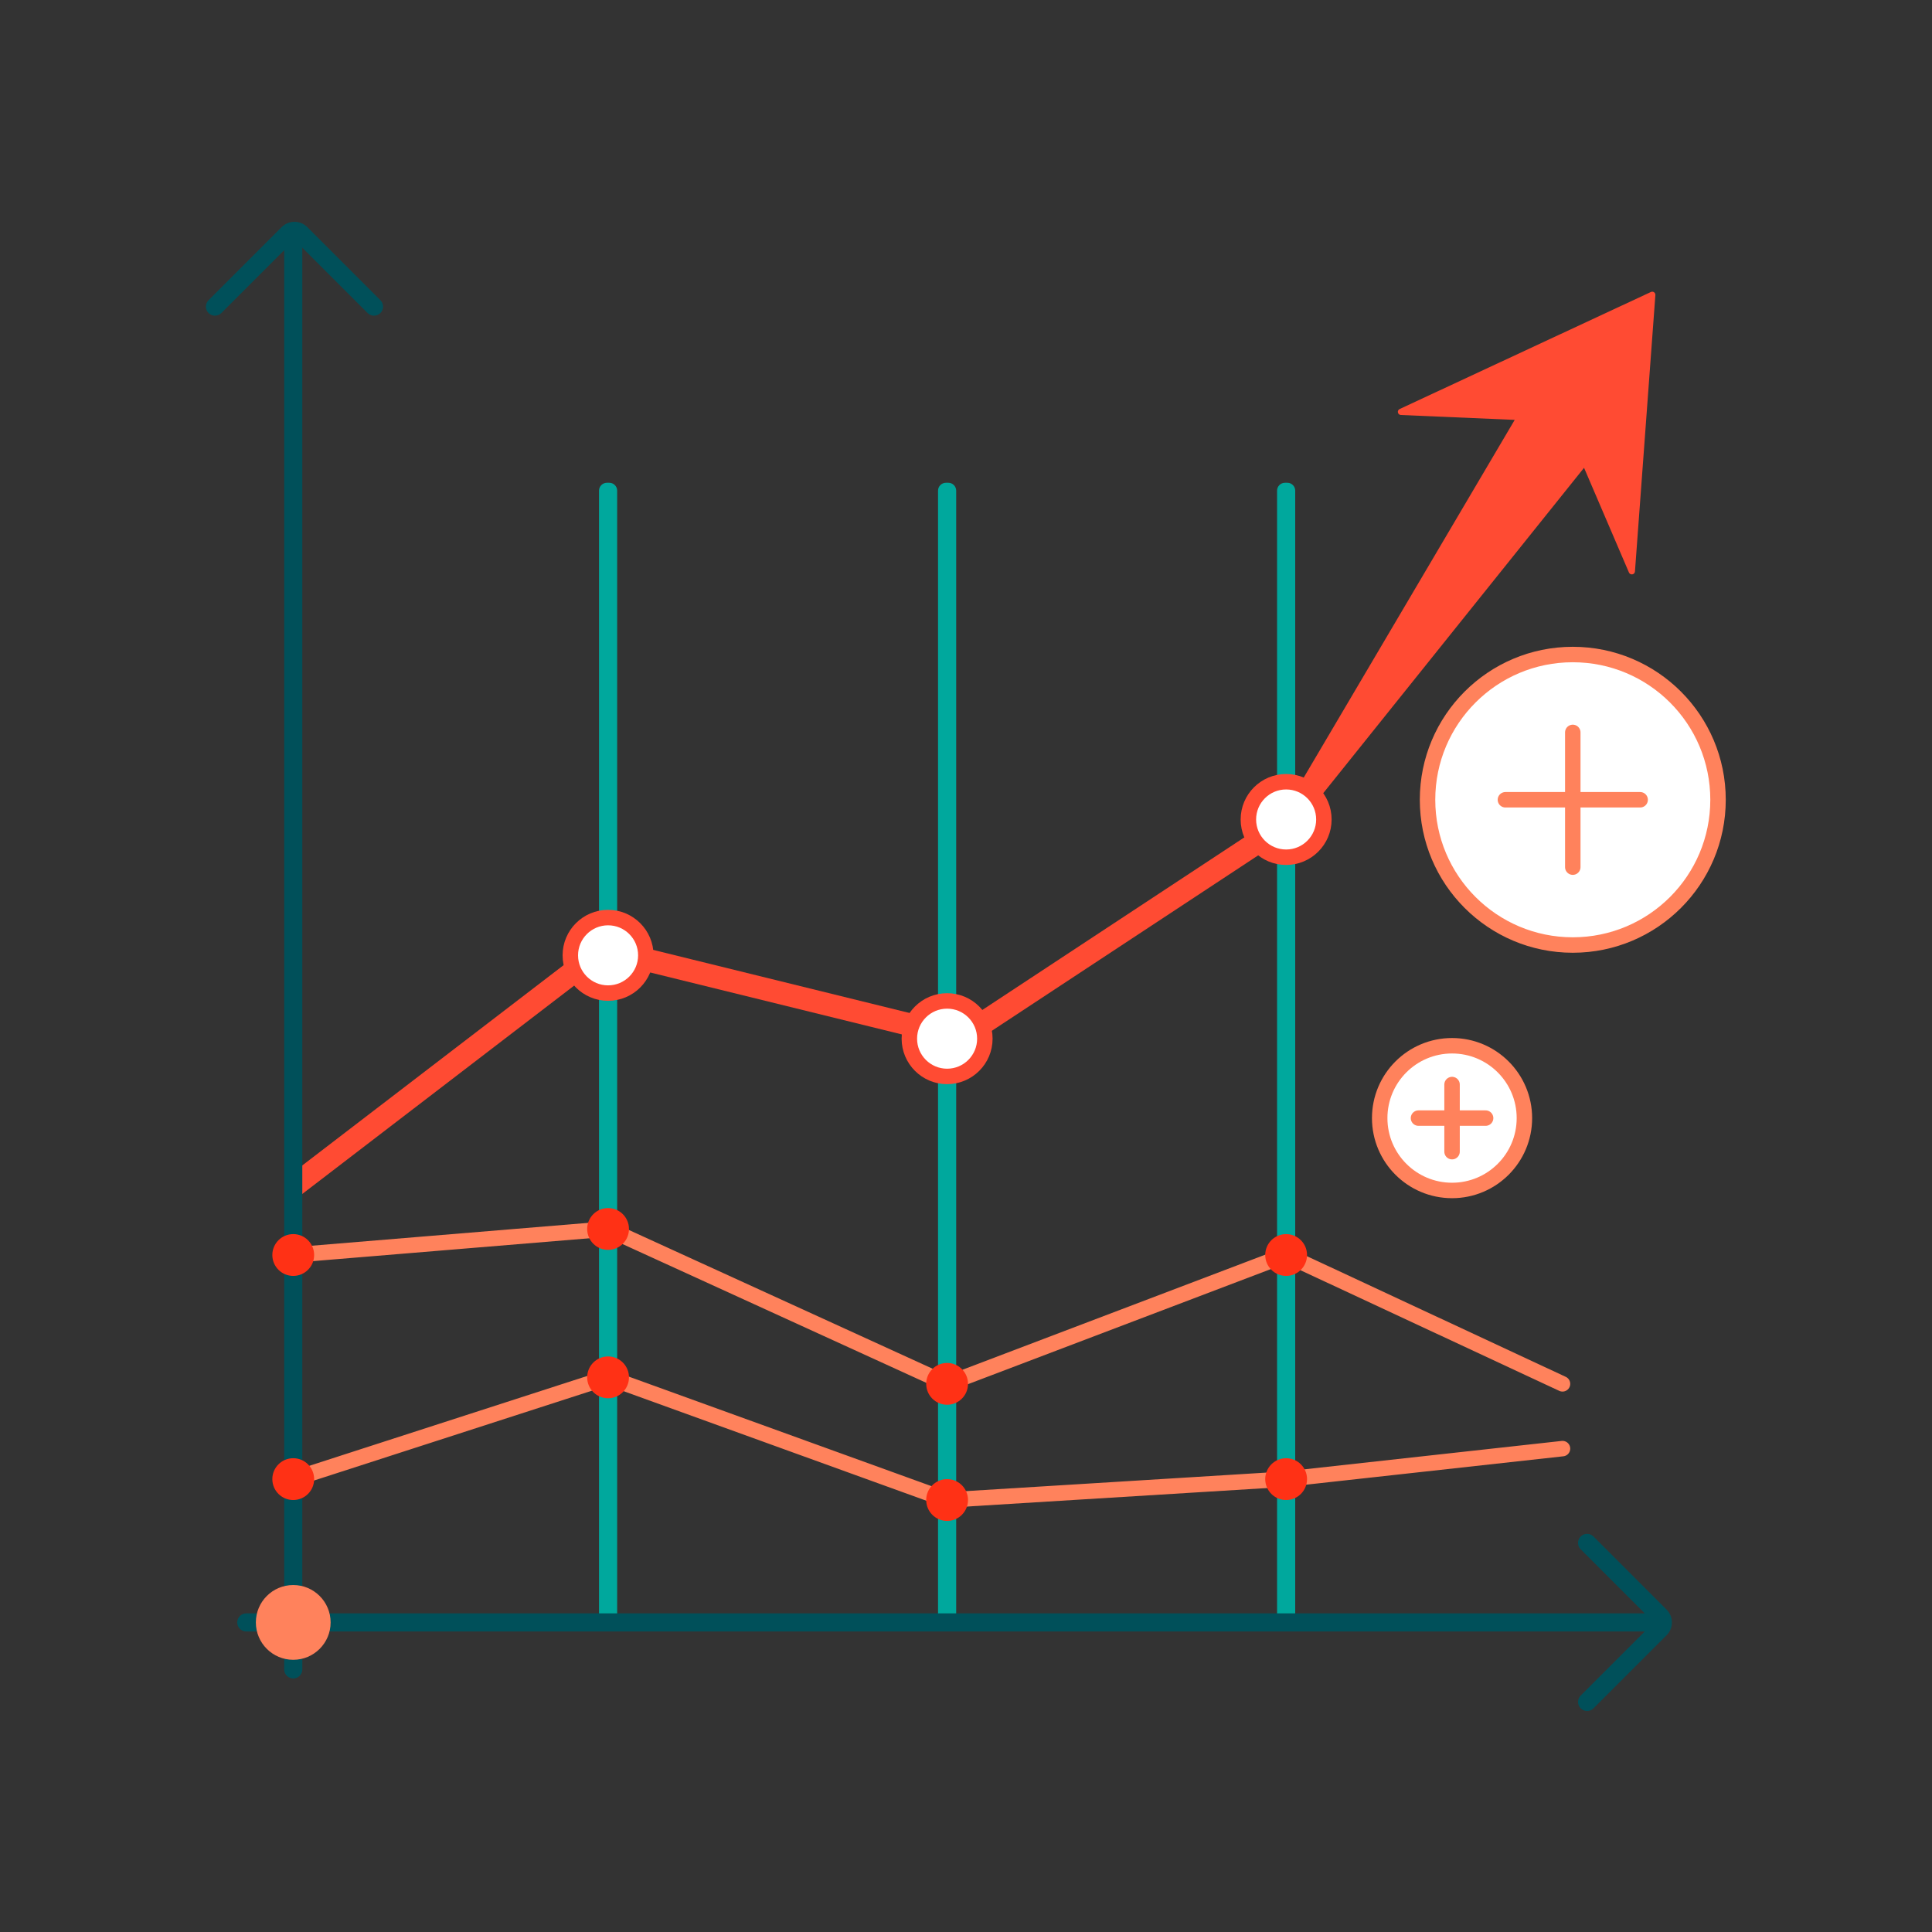 <?xml version="1.0" encoding="utf-8"?>
<svg version="1.1" xmlns="http://www.w3.org/2000/svg" xmlns:xlink="http://www.w3.org/1999/xlink" x="0px" y="0px"
	 viewBox="0 0 1000 1000" style="enable-background:new 0 0 1000 1000;" xml:space="preserve">
<rect x="0" y="0" width="1000" height="1000" fill="#333333" stroke="none"/>
<style type="text/css">
	.st0{display:none;}
	.st1{fill:#FF4B33;}
	.st2{fill:#FF3115;}
	.st3{fill:#FF825C;}
	.st4{fill:#00505A;}
	.st5{fill:#00A89D;}
	.st6{fill:#00505B;}
	.st7{opacity:0.13;}
	.st8{fill:#FFFFFF;stroke:#FF825C;stroke-width:8;stroke-miterlimit:10;}
	.st9{fill:none;stroke:#FF825C;stroke-width:8;stroke-linecap:round;stroke-linejoin:round;stroke-miterlimit:10;}
	.st10{fill:#FFFFFF;stroke:#FF4B33;stroke-width:8;stroke-linecap:round;stroke-linejoin:round;stroke-miterlimit:10;}
	.st11{display:inline;}
	.st12{fill:none;stroke:#00505A;stroke-width:5;stroke-miterlimit:10;}
	.st13{opacity:0.21;}
	.st14{fill:#FFFFFF;stroke:#FF3115;stroke-width:4;stroke-miterlimit:10;}
	.st15{fill:#FFFFFF;stroke:#FF3115;stroke-width:4;stroke-linecap:round;stroke-linejoin:round;stroke-miterlimit:10;}
	.st16{display:inline;fill:#FFFFFF;stroke:#FF825C;stroke-width:5;stroke-miterlimit:10;}
	.st17{display:inline;fill:#00A89D;}
	.st18{display:inline;fill:#00505A;}
	.st19{display:inline;fill:#FF825C;}
	.st20{display:inline;fill:#FF3115;}
	.st21{display:inline;fill:#FF4B33;}
	.st22{display:inline;fill:none;stroke:#FFFFFF;stroke-width:3;stroke-linecap:round;stroke-miterlimit:10;}
	.st23{display:inline;fill:#FFFFFF;}
	.st24{display:inline;fill:#FFFFFF;stroke:#FF3115;stroke-width:5;stroke-miterlimit:10;}
	.st25{display:inline;fill:#FFFFFF;stroke:#00A89D;stroke-width:5;stroke-miterlimit:10;}
	.st26{display:inline;fill:#FFFFFF;stroke:#00505A;stroke-width:5;stroke-miterlimit:10;}
	.st27{fill:#FFFFFF;stroke:#FF825C;stroke-width:4;stroke-linecap:round;stroke-linejoin:round;stroke-miterlimit:10;}
	.st28{fill:none;stroke:#FF4B33;stroke-width:5;stroke-linecap:round;stroke-linejoin:round;stroke-miterlimit:10;}
	.st29{display:inline;fill:none;stroke:#00505A;stroke-width:4;stroke-linejoin:round;stroke-miterlimit:10;}
	.st32{fill:#FF825C;fill-opacity:0.35;stroke:#FF825C;stroke-width:5;stroke-miterlimit:10;}
	.st33{fill:none;stroke:#FF825C;stroke-width:5;stroke-miterlimit:10;}
	.st34{fill:#FFFFFF;stroke:#FF825C;stroke-width:5;stroke-miterlimit:10;}
</style>
<g id="lay_4">
	<g class="st7">
	</g>
	<polygon class="st1" points="311.55,499.13 151.78,621.58 150.8,607.56 304.42,489.83 	"/>

		<rect x="307.45" y="508.15" transform="matrix(0.971 0.239 -0.239 0.971 134.601 -81.729)" class="st1" width="193.54" height="11.72"/>

		<rect x="483.98" y="476.66" transform="matrix(0.835 -0.55 0.55 0.835 -169.632 398.699)" class="st1" width="193.54" height="11.72"/>
	<path class="st5" d="M315.35,839.76h-1.21c-2.26,0-4.09-1.83-4.09-4.09v-581.7c0-2.26,1.83-4.09,4.09-4.09h1.21
		c2.26,0,4.09,1.83,4.09,4.09v581.7C319.43,837.93,317.6,839.76,315.35,839.76z"/>
	<path class="st5" d="M490.83,839.76h-1.21c-2.26,0-4.09-1.83-4.09-4.09v-581.7c0-2.26,1.83-4.09,4.09-4.09h1.21
		c2.26,0,4.09,1.83,4.09,4.09v581.7C494.91,837.93,493.08,839.76,490.83,839.76z"/>
	<path class="st5" d="M666.31,839.76h-1.21c-2.26,0-4.09-1.83-4.09-4.09v-581.7c0-2.26,1.83-4.09,4.09-4.09h1.21
		c2.26,0,4.09,1.83,4.09,4.09v581.7C670.39,837.93,668.56,839.76,666.31,839.76z"/>
	<path class="st4" d="M862.63,833.13L862.63,833.13l-37.85-37.85c-1.83-1.83-4.8-1.83-6.63,0c-1.83,1.83-1.83,4.8,0,6.63
		l33.16,33.16H156.47v-705.9c0-0.37-0.05-0.72-0.13-1.07l33.93,33.93c1.83,1.83,4.8,1.83,6.63,0l0,0c1.83-1.83,1.83-4.8,0-6.63
		l-37.85-37.85c-3.66-3.66-9.6-3.66-13.26,0v0l-37.85,37.85c-1.83,1.83-1.83,4.8,0,6.63c1.83,1.83,4.8,1.83,6.63,0l32.53-32.53
		v705.57h-19.63c-2.59,0-4.69,2.1-4.69,4.69v0c0,2.59,2.1,4.69,4.69,4.69h19.63v19.63c0,2.59,2.1,4.69,4.69,4.69s4.69-2.1,4.69-4.69
		v-19.63h694.84l-33.16,33.16c-1.83,1.83-1.83,4.8,0,6.63h0c1.83,1.83,4.8,1.83,6.63,0l37.85-37.85
		C866.29,842.73,866.29,836.79,862.63,833.13z"/>
	<circle class="st3" cx="151.78" cy="839.76" r="19.35"/>
	<g>
		<circle class="st8" cx="814.07" cy="413.96" r="75.18"/>
		<line class="st9" x1="814.07" y1="448.83" x2="814.07" y2="379.09"/>
		<line class="st9" x1="779.2" y1="413.96" x2="848.94" y2="413.96"/>
	</g>
	<g>
		<circle class="st8" cx="751.58" cy="578.73" r="37.45"/>
		<line class="st9" x1="751.58" y1="596.1" x2="751.58" y2="561.36"/>
		<line class="st9" x1="734.21" y1="578.73" x2="768.95" y2="578.73"/>
	</g>
	<path class="st1" d="M846.25,295.8l10.57-143.08c0.09-1.24-1.18-2.11-2.3-1.59l-130.05,60.58c-1.54,0.72-1.08,3.02,0.62,3.09
		l58.92,2.53L670.39,409.95l9.65,6.66L819.9,242.13l23.24,54.2C843.81,297.88,846.13,297.5,846.25,295.8z"/>
	<circle class="st10" cx="314.74" cy="494.48" r="19.54"/>
	<circle class="st10" cx="490.22" cy="537.62" r="19.54"/>
	<circle class="st10" cx="665.7" cy="424.16" r="19.54"/>
	<polyline class="st9" points="151.78,649.59 314.74,636.11 490.22,716.28 665.7,649.59 808.75,716.28 	"/>
	<polyline class="st9" points="151.78,765.59 314.74,712.91 490.22,776.41 665.7,765.59 808.75,749.8 	"/>
	<circle class="st2" cx="314.74" cy="636.11" r="10.82"/>
	<circle class="st2" cx="151.78" cy="649.59" r="10.82"/>
	<circle class="st2" cx="314.74" cy="712.91" r="10.82"/>
	<circle class="st2" cx="151.78" cy="765.59" r="10.82"/>
	<circle class="st2" cx="490.22" cy="716.28" r="10.82"/>
	<circle class="st2" cx="490.22" cy="776.41" r="10.82"/>
	<circle class="st2" cx="665.7" cy="649.59" r="10.82"/>
	<circle class="st2" cx="665.7" cy="765.59" r="10.82"/>
</g>
</svg>
